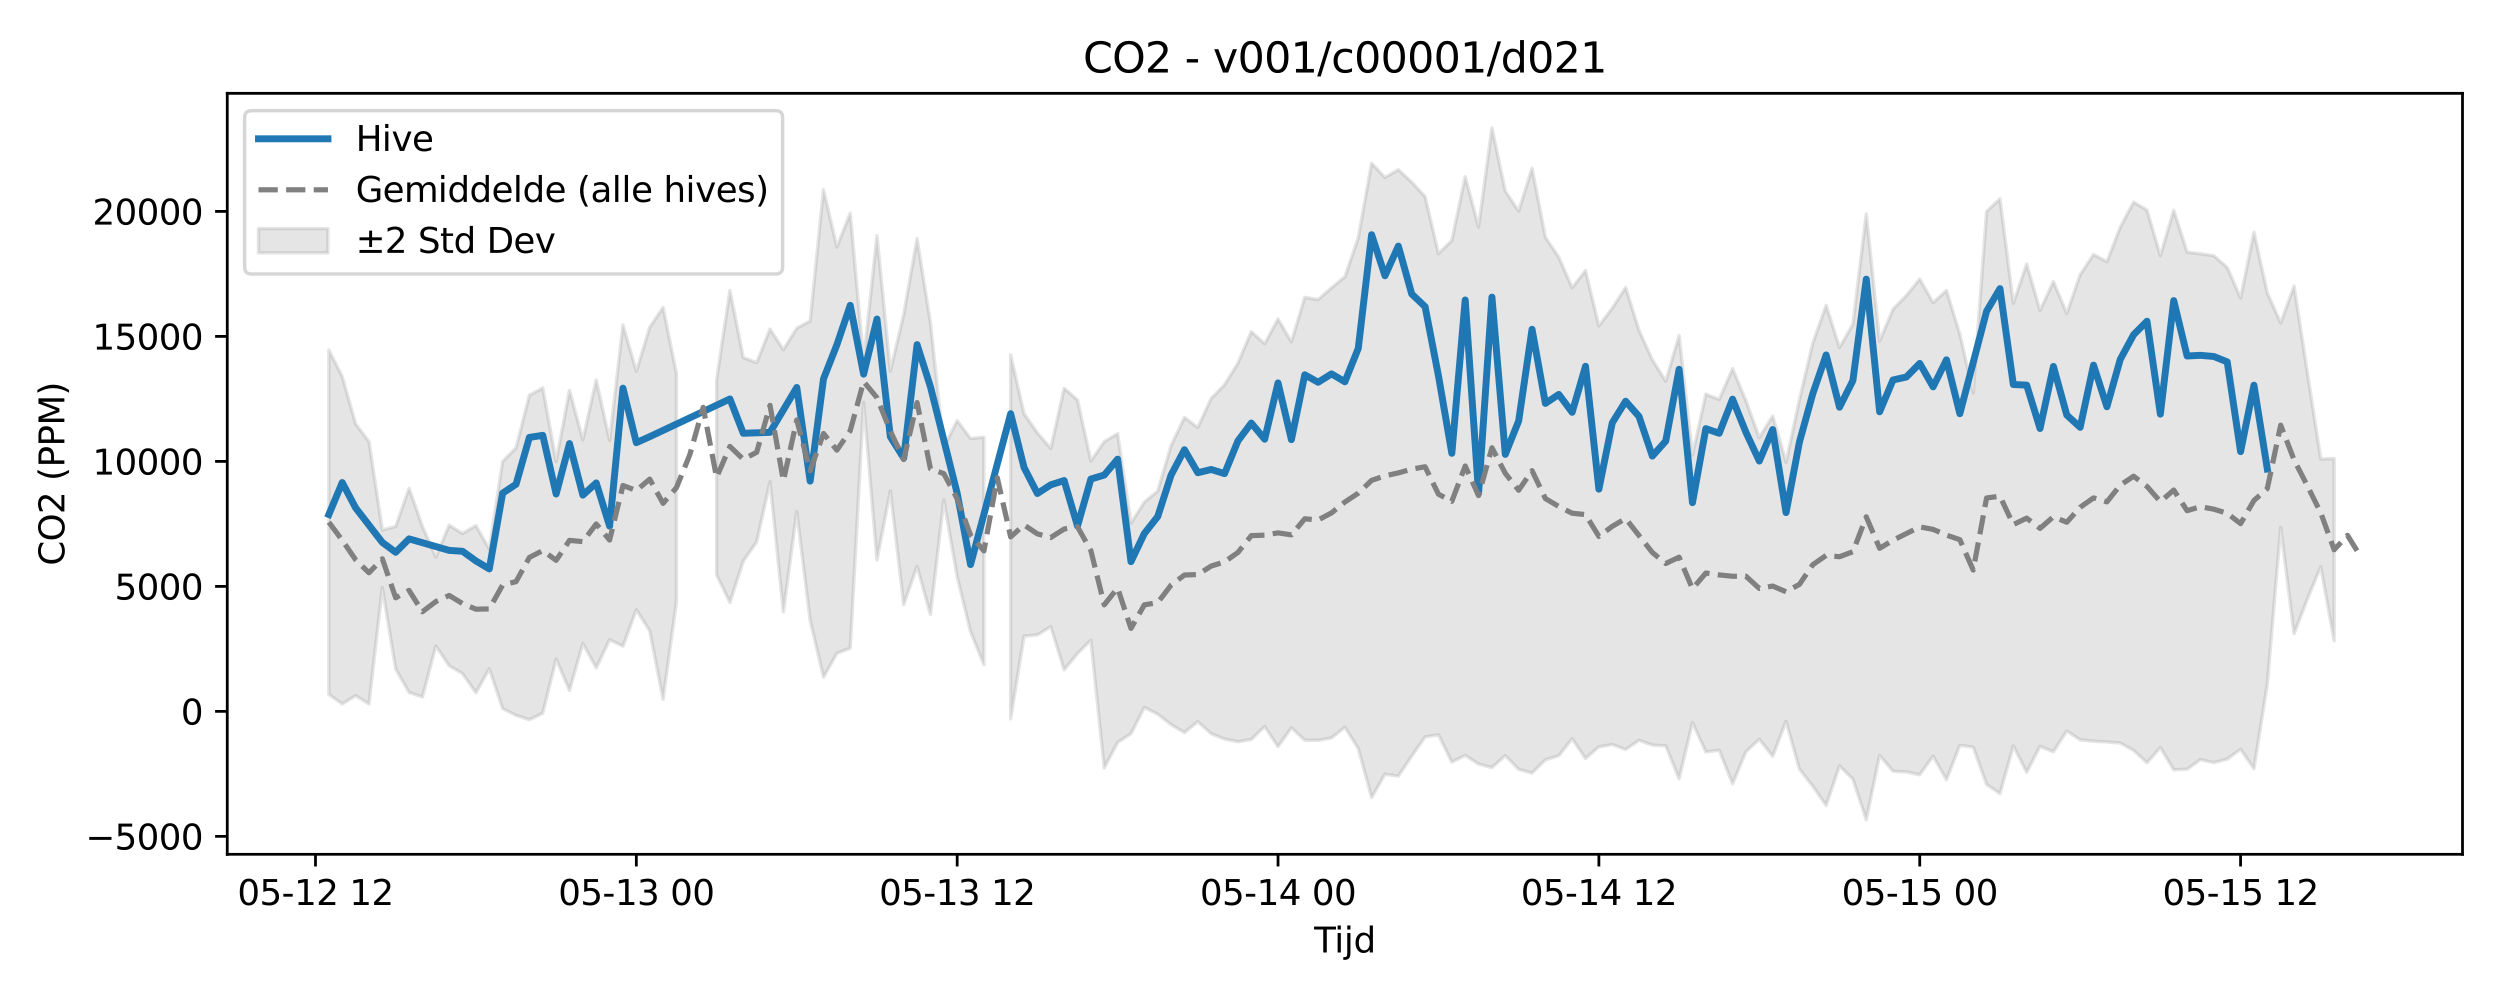 <?xml version="1.0" encoding="utf-8" standalone="no"?>
<!DOCTYPE svg PUBLIC "-//W3C//DTD SVG 1.1//EN"
  "http://www.w3.org/Graphics/SVG/1.1/DTD/svg11.dtd">
<svg xmlns:xlink="http://www.w3.org/1999/xlink" width="720pt" height="288pt" viewBox="0 0 720 288" xmlns="http://www.w3.org/2000/svg" version="1.1">
 <defs>
  <style type="text/css">*{stroke-linejoin: round; stroke-linecap: butt}</style>
 </defs>
 <g id="figure_1">
  <g id="patch_1">
   <path d="M 0 288 
L 720 288 
L 720 0 
L 0 0 
z
" style="fill: #ffffff"/>
  </g>
  <g id="axes_1">
   <g id="patch_2">
    <path d="M 65.45 246.04 
L 709.2 246.04 
L 709.2 26.88 
L 65.45 26.88 
z
" style="fill: #ffffff"/>
   </g>
   <g id="FillBetweenPolyCollection_1">
    <path d="M 94.711 100.827 
L 94.711 199.988 
L 98.562 202.741 
L 102.412 200.347 
L 106.262 202.748 
L 110.112 169.252 
L 113.962 192.684 
L 117.812 199.421 
L 121.663 200.731 
L 125.513 186.057 
L 129.363 191.731 
L 133.213 194.005 
L 137.063 199.512 
L 140.914 192.628 
L 144.764 204.054 
L 148.614 206.027 
L 152.464 207.275 
L 156.314 205.402 
L 160.164 189.806 
L 164.015 198.836 
L 167.865 185.295 
L 171.715 192.362 
L 175.565 184.247 
L 179.415 186.095 
L 183.265 175.611 
L 187.116 181.695 
L 190.966 201.39 
L 194.816 173.303 
L 194.816 107.586 
L 194.816 107.586 
L 190.966 88.534 
L 187.116 94.281 
L 183.265 106.928 
L 179.415 93.55 
L 175.565 126.811 
L 171.715 109.435 
L 167.865 126.682 
L 164.015 112.42 
L 160.164 132.943 
L 156.314 111.709 
L 152.464 113.82 
L 148.614 128.997 
L 144.764 132.876 
L 140.914 158.117 
L 137.063 151.372 
L 133.213 153.663 
L 129.363 151.24 
L 125.513 160.437 
L 121.663 151.615 
L 117.812 140.646 
L 113.962 151.64 
L 110.112 152.632 
L 106.262 127.171 
L 102.412 122.059 
L 98.562 108.428 
L 94.711 100.827 
z
" clip-path="url(#pb20a1253b9)" style="fill: #808080; fill-opacity: 0.2; stroke: #808080; stroke-opacity: 0.2"/>
    <path d="M 206.367 109.461 
L 206.367 165.546 
L 210.217 173.503 
L 214.067 161.614 
L 217.917 156.073 
L 221.767 138.718 
L 225.617 176.245 
L 229.468 147.374 
L 233.318 178.638 
L 237.168 195.065 
L 241.018 188.152 
L 244.868 186.663 
L 248.719 115.908 
L 252.569 161.241 
L 256.419 141.38 
L 260.269 174.123 
L 264.119 163.123 
L 267.969 176.995 
L 271.82 143.99 
L 275.67 166.127 
L 279.52 181.931 
L 283.37 191.411 
L 283.37 125.903 
L 283.37 125.903 
L 279.52 126.303 
L 275.67 121.141 
L 271.82 128.833 
L 267.969 92.98 
L 264.119 68.763 
L 260.269 90.578 
L 256.419 106.904 
L 252.569 67.858 
L 248.719 103.854 
L 244.868 61.415 
L 241.018 71.136 
L 237.168 54.627 
L 233.318 92.484 
L 229.468 94.506 
L 225.617 100.713 
L 221.767 94.772 
L 217.917 104.44 
L 214.067 102.954 
L 210.217 83.65 
L 206.367 109.461 
z
" clip-path="url(#pb20a1253b9)" style="fill: #808080; fill-opacity: 0.2; stroke: #808080; stroke-opacity: 0.2"/>
    <path d="M 291.071 102.219 
L 291.071 207.023 
L 294.921 183.204 
L 298.771 182.852 
L 302.621 180.463 
L 306.471 192.879 
L 310.321 188.224 
L 314.172 184.398 
L 318.022 221.164 
L 321.872 213.826 
L 325.722 211.301 
L 329.572 203.767 
L 333.422 205.689 
L 337.273 208.696 
L 341.123 210.972 
L 344.973 207.827 
L 348.823 211.308 
L 352.673 212.835 
L 356.524 213.609 
L 360.374 212.984 
L 364.224 209.233 
L 368.074 215.041 
L 371.924 209.633 
L 375.774 213.176 
L 379.625 213.221 
L 383.475 212.534 
L 387.325 209.448 
L 391.175 215.559 
L 395.025 229.695 
L 398.876 222.972 
L 402.726 223.527 
L 406.576 217.754 
L 410.426 212.237 
L 414.276 211.612 
L 418.126 219.481 
L 421.977 217.536 
L 425.827 220.056 
L 429.677 221.06 
L 433.527 217.61 
L 437.377 221.572 
L 441.228 222.626 
L 445.078 218.836 
L 448.928 217.633 
L 452.778 212.762 
L 456.628 218.446 
L 460.478 215.09 
L 464.329 214.425 
L 468.179 215.855 
L 472.029 213.205 
L 475.879 214.606 
L 479.729 214.784 
L 483.579 224.287 
L 487.43 208.09 
L 491.28 216.559 
L 495.13 216.081 
L 498.98 225.74 
L 502.83 216.499 
L 506.681 212.912 
L 510.531 217.807 
L 514.381 207.749 
L 518.231 221.482 
L 522.081 226.447 
L 525.931 231.969 
L 529.782 220.585 
L 533.632 224.391 
L 537.482 236.078 
L 541.332 217.558 
L 545.182 222.11 
L 549.033 222.307 
L 552.883 223.127 
L 556.733 217.759 
L 560.583 224.582 
L 564.433 214.659 
L 568.283 215.178 
L 572.134 225.913 
L 575.984 228.577 
L 579.834 214.833 
L 583.684 222.397 
L 587.534 214.933 
L 591.385 216.521 
L 595.235 210.521 
L 599.085 213.077 
L 602.935 213.487 
L 606.785 213.691 
L 610.635 213.994 
L 614.486 216.105 
L 618.336 219.675 
L 622.186 215.271 
L 626.036 221.71 
L 629.886 221.529 
L 633.736 218.768 
L 637.587 219.634 
L 641.437 218.634 
L 645.287 215.794 
L 649.137 221.38 
L 652.987 197.021 
L 656.838 151.899 
L 660.688 182.507 
L 664.538 172.487 
L 668.388 163.237 
L 672.238 184.583 
L 672.238 132.055 
L 672.238 132.055 
L 668.388 132.188 
L 664.538 107.408 
L 660.688 82.39 
L 656.838 93 
L 652.987 84.39 
L 649.137 66.902 
L 645.287 85.822 
L 641.437 77.018 
L 637.587 73.664 
L 633.736 73.085 
L 629.886 72.627 
L 626.036 60.544 
L 622.186 73.666 
L 618.336 60.516 
L 614.486 58.194 
L 610.635 65.452 
L 606.785 75.382 
L 602.935 73.302 
L 599.085 79.127 
L 595.235 90.291 
L 591.385 81.108 
L 587.534 89.418 
L 583.684 76.034 
L 579.834 87.334 
L 575.984 57.232 
L 572.134 60.918 
L 568.283 113.185 
L 564.433 96.201 
L 560.583 83.64 
L 556.733 87.168 
L 552.883 80.361 
L 549.033 85.092 
L 545.182 89.075 
L 541.332 98.253 
L 537.482 61.62 
L 533.632 93.395 
L 529.782 100.098 
L 525.931 87.936 
L 522.081 98.835 
L 518.231 115.124 
L 514.381 133.102 
L 510.531 119.783 
L 506.681 126.046 
L 502.83 115.412 
L 498.98 106.196 
L 495.13 115.068 
L 491.28 113.517 
L 487.43 131.04 
L 483.579 96.647 
L 479.729 109.792 
L 475.879 103.627 
L 472.029 95.118 
L 468.179 82.806 
L 464.329 88.748 
L 460.478 93.868 
L 456.628 77.949 
L 452.778 82.862 
L 448.928 74.079 
L 445.078 68.357 
L 441.228 48.464 
L 437.377 60.795 
L 433.527 55.038 
L 429.677 36.842 
L 425.827 65.377 
L 421.977 50.875 
L 418.126 69.27 
L 414.276 73.036 
L 410.426 56.613 
L 406.576 52.463 
L 402.726 48.865 
L 398.876 51.121 
L 395.025 46.988 
L 391.175 68.5 
L 387.325 79.722 
L 383.475 82.885 
L 379.625 86.291 
L 375.774 85.648 
L 371.924 98.451 
L 368.074 91.886 
L 364.224 99.013 
L 360.374 95.535 
L 356.524 104.604 
L 352.673 110.815 
L 348.823 114.733 
L 344.973 123.123 
L 341.123 120.238 
L 337.273 128.317 
L 333.422 141.414 
L 329.572 144.621 
L 325.722 150.638 
L 321.872 124.887 
L 318.022 127.215 
L 314.172 132.758 
L 310.321 115.201 
L 306.471 111.835 
L 302.621 129.147 
L 298.771 124.659 
L 294.921 119.149 
L 291.071 102.219 
z
" clip-path="url(#pb20a1253b9)" style="fill: #808080; fill-opacity: 0.2; stroke: #808080; stroke-opacity: 0.2"/>
   </g>
   <g id="matplotlib.axis_1">
    <g id="xtick_1">
     <g id="line2d_1">
      <defs>
       <path id="m64809e6137" d="M 0 0 
L 0 3.5 
" style="stroke: #000000; stroke-width: 0.8"/>
      </defs>
      <g>
       <use xlink:href="#m64809e6137" x="90.861" y="246.04" style="stroke: #000000; stroke-width: 0.8"/>
      </g>
     </g>
     <g id="text_1">
      <!-- 05-12 12 -->
      <g transform="translate(68.381 260.638) scale(0.1 -0.1)">
       <defs>
        <path id="DejaVuSans-30" d="M 2034 4250 
Q 1547 4250 1301 3770 
Q 1056 3291 1056 2328 
Q 1056 1369 1301 889 
Q 1547 409 2034 409 
Q 2525 409 2770 889 
Q 3016 1369 3016 2328 
Q 3016 3291 2770 3770 
Q 2525 4250 2034 4250 
z
M 2034 4750 
Q 2819 4750 3233 4129 
Q 3647 3509 3647 2328 
Q 3647 1150 3233 529 
Q 2819 -91 2034 -91 
Q 1250 -91 836 529 
Q 422 1150 422 2328 
Q 422 3509 836 4129 
Q 1250 4750 2034 4750 
z
" transform="scale(0.016)"/>
        <path id="DejaVuSans-35" d="M 691 4666 
L 3169 4666 
L 3169 4134 
L 1269 4134 
L 1269 2991 
Q 1406 3038 1543 3061 
Q 1681 3084 1819 3084 
Q 2600 3084 3056 2656 
Q 3513 2228 3513 1497 
Q 3513 744 3044 326 
Q 2575 -91 1722 -91 
Q 1428 -91 1123 -41 
Q 819 9 494 109 
L 494 744 
Q 775 591 1075 516 
Q 1375 441 1709 441 
Q 2250 441 2565 725 
Q 2881 1009 2881 1497 
Q 2881 1984 2565 2268 
Q 2250 2553 1709 2553 
Q 1456 2553 1204 2497 
Q 953 2441 691 2322 
L 691 4666 
z
" transform="scale(0.016)"/>
        <path id="DejaVuSans-2d" d="M 313 2009 
L 1997 2009 
L 1997 1497 
L 313 1497 
L 313 2009 
z
" transform="scale(0.016)"/>
        <path id="DejaVuSans-31" d="M 794 531 
L 1825 531 
L 1825 4091 
L 703 3866 
L 703 4441 
L 1819 4666 
L 2450 4666 
L 2450 531 
L 3481 531 
L 3481 0 
L 794 0 
L 794 531 
z
" transform="scale(0.016)"/>
        <path id="DejaVuSans-32" d="M 1228 531 
L 3431 531 
L 3431 0 
L 469 0 
L 469 531 
Q 828 903 1448 1529 
Q 2069 2156 2228 2338 
Q 2531 2678 2651 2914 
Q 2772 3150 2772 3378 
Q 2772 3750 2511 3984 
Q 2250 4219 1831 4219 
Q 1534 4219 1204 4116 
Q 875 4013 500 3803 
L 500 4441 
Q 881 4594 1212 4672 
Q 1544 4750 1819 4750 
Q 2544 4750 2975 4387 
Q 3406 4025 3406 3419 
Q 3406 3131 3298 2873 
Q 3191 2616 2906 2266 
Q 2828 2175 2409 1742 
Q 1991 1309 1228 531 
z
" transform="scale(0.016)"/>
        <path id="DejaVuSans-20" transform="scale(0.016)"/>
       </defs>
       <use xlink:href="#DejaVuSans-30"/>
       <use xlink:href="#DejaVuSans-35" transform="translate(63.623 0)"/>
       <use xlink:href="#DejaVuSans-2d" transform="translate(127.246 0)"/>
       <use xlink:href="#DejaVuSans-31" transform="translate(163.33 0)"/>
       <use xlink:href="#DejaVuSans-32" transform="translate(226.953 0)"/>
       <use xlink:href="#DejaVuSans-20" transform="translate(290.576 0)"/>
       <use xlink:href="#DejaVuSans-31" transform="translate(322.363 0)"/>
       <use xlink:href="#DejaVuSans-32" transform="translate(385.986 0)"/>
      </g>
     </g>
    </g>
    <g id="xtick_2">
     <g id="line2d_2">
      <g>
       <use xlink:href="#m64809e6137" x="183.265" y="246.04" style="stroke: #000000; stroke-width: 0.8"/>
      </g>
     </g>
     <g id="text_2">
      <!-- 05-13 00 -->
      <g transform="translate(160.785 260.638) scale(0.1 -0.1)">
       <defs>
        <path id="DejaVuSans-33" d="M 2597 2516 
Q 3050 2419 3304 2112 
Q 3559 1806 3559 1356 
Q 3559 666 3084 287 
Q 2609 -91 1734 -91 
Q 1441 -91 1130 -33 
Q 819 25 488 141 
L 488 750 
Q 750 597 1062 519 
Q 1375 441 1716 441 
Q 2309 441 2620 675 
Q 2931 909 2931 1356 
Q 2931 1769 2642 2001 
Q 2353 2234 1838 2234 
L 1294 2234 
L 1294 2753 
L 1863 2753 
Q 2328 2753 2575 2939 
Q 2822 3125 2822 3475 
Q 2822 3834 2567 4026 
Q 2313 4219 1838 4219 
Q 1578 4219 1281 4162 
Q 984 4106 628 3988 
L 628 4550 
Q 988 4650 1302 4700 
Q 1616 4750 1894 4750 
Q 2613 4750 3031 4423 
Q 3450 4097 3450 3541 
Q 3450 3153 3228 2886 
Q 3006 2619 2597 2516 
z
" transform="scale(0.016)"/>
       </defs>
       <use xlink:href="#DejaVuSans-30"/>
       <use xlink:href="#DejaVuSans-35" transform="translate(63.623 0)"/>
       <use xlink:href="#DejaVuSans-2d" transform="translate(127.246 0)"/>
       <use xlink:href="#DejaVuSans-31" transform="translate(163.33 0)"/>
       <use xlink:href="#DejaVuSans-33" transform="translate(226.953 0)"/>
       <use xlink:href="#DejaVuSans-20" transform="translate(290.576 0)"/>
       <use xlink:href="#DejaVuSans-30" transform="translate(322.363 0)"/>
       <use xlink:href="#DejaVuSans-30" transform="translate(385.986 0)"/>
      </g>
     </g>
    </g>
    <g id="xtick_3">
     <g id="line2d_3">
      <g>
       <use xlink:href="#m64809e6137" x="275.67" y="246.04" style="stroke: #000000; stroke-width: 0.8"/>
      </g>
     </g>
     <g id="text_3">
      <!-- 05-13 12 -->
      <g transform="translate(253.189 260.638) scale(0.1 -0.1)">
       <use xlink:href="#DejaVuSans-30"/>
       <use xlink:href="#DejaVuSans-35" transform="translate(63.623 0)"/>
       <use xlink:href="#DejaVuSans-2d" transform="translate(127.246 0)"/>
       <use xlink:href="#DejaVuSans-31" transform="translate(163.33 0)"/>
       <use xlink:href="#DejaVuSans-33" transform="translate(226.953 0)"/>
       <use xlink:href="#DejaVuSans-20" transform="translate(290.576 0)"/>
       <use xlink:href="#DejaVuSans-31" transform="translate(322.363 0)"/>
       <use xlink:href="#DejaVuSans-32" transform="translate(385.986 0)"/>
      </g>
     </g>
    </g>
    <g id="xtick_4">
     <g id="line2d_4">
      <g>
       <use xlink:href="#m64809e6137" x="368.074" y="246.04" style="stroke: #000000; stroke-width: 0.8"/>
      </g>
     </g>
     <g id="text_4">
      <!-- 05-14 00 -->
      <g transform="translate(345.594 260.638) scale(0.1 -0.1)">
       <defs>
        <path id="DejaVuSans-34" d="M 2419 4116 
L 825 1625 
L 2419 1625 
L 2419 4116 
z
M 2253 4666 
L 3047 4666 
L 3047 1625 
L 3713 1625 
L 3713 1100 
L 3047 1100 
L 3047 0 
L 2419 0 
L 2419 1100 
L 313 1100 
L 313 1709 
L 2253 4666 
z
" transform="scale(0.016)"/>
       </defs>
       <use xlink:href="#DejaVuSans-30"/>
       <use xlink:href="#DejaVuSans-35" transform="translate(63.623 0)"/>
       <use xlink:href="#DejaVuSans-2d" transform="translate(127.246 0)"/>
       <use xlink:href="#DejaVuSans-31" transform="translate(163.33 0)"/>
       <use xlink:href="#DejaVuSans-34" transform="translate(226.953 0)"/>
       <use xlink:href="#DejaVuSans-20" transform="translate(290.576 0)"/>
       <use xlink:href="#DejaVuSans-30" transform="translate(322.363 0)"/>
       <use xlink:href="#DejaVuSans-30" transform="translate(385.986 0)"/>
      </g>
     </g>
    </g>
    <g id="xtick_5">
     <g id="line2d_5">
      <g>
       <use xlink:href="#m64809e6137" x="460.478" y="246.04" style="stroke: #000000; stroke-width: 0.8"/>
      </g>
     </g>
     <g id="text_5">
      <!-- 05-14 12 -->
      <g transform="translate(437.998 260.638) scale(0.1 -0.1)">
       <use xlink:href="#DejaVuSans-30"/>
       <use xlink:href="#DejaVuSans-35" transform="translate(63.623 0)"/>
       <use xlink:href="#DejaVuSans-2d" transform="translate(127.246 0)"/>
       <use xlink:href="#DejaVuSans-31" transform="translate(163.33 0)"/>
       <use xlink:href="#DejaVuSans-34" transform="translate(226.953 0)"/>
       <use xlink:href="#DejaVuSans-20" transform="translate(290.576 0)"/>
       <use xlink:href="#DejaVuSans-31" transform="translate(322.363 0)"/>
       <use xlink:href="#DejaVuSans-32" transform="translate(385.986 0)"/>
      </g>
     </g>
    </g>
    <g id="xtick_6">
     <g id="line2d_6">
      <g>
       <use xlink:href="#m64809e6137" x="552.883" y="246.04" style="stroke: #000000; stroke-width: 0.8"/>
      </g>
     </g>
     <g id="text_6">
      <!-- 05-15 00 -->
      <g transform="translate(530.402 260.638) scale(0.1 -0.1)">
       <use xlink:href="#DejaVuSans-30"/>
       <use xlink:href="#DejaVuSans-35" transform="translate(63.623 0)"/>
       <use xlink:href="#DejaVuSans-2d" transform="translate(127.246 0)"/>
       <use xlink:href="#DejaVuSans-31" transform="translate(163.33 0)"/>
       <use xlink:href="#DejaVuSans-35" transform="translate(226.953 0)"/>
       <use xlink:href="#DejaVuSans-20" transform="translate(290.576 0)"/>
       <use xlink:href="#DejaVuSans-30" transform="translate(322.363 0)"/>
       <use xlink:href="#DejaVuSans-30" transform="translate(385.986 0)"/>
      </g>
     </g>
    </g>
    <g id="xtick_7">
     <g id="line2d_7">
      <g>
       <use xlink:href="#m64809e6137" x="645.287" y="246.04" style="stroke: #000000; stroke-width: 0.8"/>
      </g>
     </g>
     <g id="text_7">
      <!-- 05-15 12 -->
      <g transform="translate(622.807 260.638) scale(0.1 -0.1)">
       <use xlink:href="#DejaVuSans-30"/>
       <use xlink:href="#DejaVuSans-35" transform="translate(63.623 0)"/>
       <use xlink:href="#DejaVuSans-2d" transform="translate(127.246 0)"/>
       <use xlink:href="#DejaVuSans-31" transform="translate(163.33 0)"/>
       <use xlink:href="#DejaVuSans-35" transform="translate(226.953 0)"/>
       <use xlink:href="#DejaVuSans-20" transform="translate(290.576 0)"/>
       <use xlink:href="#DejaVuSans-31" transform="translate(322.363 0)"/>
       <use xlink:href="#DejaVuSans-32" transform="translate(385.986 0)"/>
      </g>
     </g>
    </g>
    <g id="text_8">
     <!-- Tijd -->
     <g transform="translate(378.475 274.317) scale(0.1 -0.1)">
      <defs>
       <path id="DejaVuSans-54" d="M -19 4666 
L 3928 4666 
L 3928 4134 
L 2272 4134 
L 2272 0 
L 1638 0 
L 1638 4134 
L -19 4134 
L -19 4666 
z
" transform="scale(0.016)"/>
       <path id="DejaVuSans-69" d="M 603 3500 
L 1178 3500 
L 1178 0 
L 603 0 
L 603 3500 
z
M 603 4863 
L 1178 4863 
L 1178 4134 
L 603 4134 
L 603 4863 
z
" transform="scale(0.016)"/>
       <path id="DejaVuSans-6a" d="M 603 3500 
L 1178 3500 
L 1178 -63 
Q 1178 -731 923 -1031 
Q 669 -1331 103 -1331 
L -116 -1331 
L -116 -844 
L 38 -844 
Q 366 -844 484 -692 
Q 603 -541 603 -63 
L 603 3500 
z
M 603 4863 
L 1178 4863 
L 1178 4134 
L 603 4134 
L 603 4863 
z
" transform="scale(0.016)"/>
       <path id="DejaVuSans-64" d="M 2906 2969 
L 2906 4863 
L 3481 4863 
L 3481 0 
L 2906 0 
L 2906 525 
Q 2725 213 2448 61 
Q 2172 -91 1784 -91 
Q 1150 -91 751 415 
Q 353 922 353 1747 
Q 353 2572 751 3078 
Q 1150 3584 1784 3584 
Q 2172 3584 2448 3432 
Q 2725 3281 2906 2969 
z
M 947 1747 
Q 947 1113 1208 752 
Q 1469 391 1925 391 
Q 2381 391 2643 752 
Q 2906 1113 2906 1747 
Q 2906 2381 2643 2742 
Q 2381 3103 1925 3103 
Q 1469 3103 1208 2742 
Q 947 2381 947 1747 
z
" transform="scale(0.016)"/>
      </defs>
      <use xlink:href="#DejaVuSans-54"/>
      <use xlink:href="#DejaVuSans-69" transform="translate(57.959 0)"/>
      <use xlink:href="#DejaVuSans-6a" transform="translate(85.742 0)"/>
      <use xlink:href="#DejaVuSans-64" transform="translate(113.525 0)"/>
     </g>
    </g>
   </g>
   <g id="matplotlib.axis_2">
    <g id="ytick_1">
     <g id="line2d_8">
      <defs>
       <path id="m7579529d1f" d="M 0 0 
L -3.5 0 
" style="stroke: #000000; stroke-width: 0.8"/>
      </defs>
      <g>
       <use xlink:href="#m7579529d1f" x="65.45" y="240.872" style="stroke: #000000; stroke-width: 0.8"/>
      </g>
     </g>
     <g id="text_9">
      <!-- −5000 -->
      <g transform="translate(24.62 244.671) scale(0.1 -0.1)">
       <defs>
        <path id="DejaVuSans-2212" d="M 678 2272 
L 4684 2272 
L 4684 1741 
L 678 1741 
L 678 2272 
z
" transform="scale(0.016)"/>
       </defs>
       <use xlink:href="#DejaVuSans-2212"/>
       <use xlink:href="#DejaVuSans-35" transform="translate(83.789 0)"/>
       <use xlink:href="#DejaVuSans-30" transform="translate(147.412 0)"/>
       <use xlink:href="#DejaVuSans-30" transform="translate(211.035 0)"/>
       <use xlink:href="#DejaVuSans-30" transform="translate(274.658 0)"/>
      </g>
     </g>
    </g>
    <g id="ytick_2">
     <g id="line2d_9">
      <g>
       <use xlink:href="#m7579529d1f" x="65.45" y="204.876" style="stroke: #000000; stroke-width: 0.8"/>
      </g>
     </g>
     <g id="text_10">
      <!-- 0 -->
      <g transform="translate(52.087 208.675) scale(0.1 -0.1)">
       <use xlink:href="#DejaVuSans-30"/>
      </g>
     </g>
    </g>
    <g id="ytick_3">
     <g id="line2d_10">
      <g>
       <use xlink:href="#m7579529d1f" x="65.45" y="168.879" style="stroke: #000000; stroke-width: 0.8"/>
      </g>
     </g>
     <g id="text_11">
      <!-- 5000 -->
      <g transform="translate(33 172.678) scale(0.1 -0.1)">
       <use xlink:href="#DejaVuSans-35"/>
       <use xlink:href="#DejaVuSans-30" transform="translate(63.623 0)"/>
       <use xlink:href="#DejaVuSans-30" transform="translate(127.246 0)"/>
       <use xlink:href="#DejaVuSans-30" transform="translate(190.869 0)"/>
      </g>
     </g>
    </g>
    <g id="ytick_4">
     <g id="line2d_11">
      <g>
       <use xlink:href="#m7579529d1f" x="65.45" y="132.883" style="stroke: #000000; stroke-width: 0.8"/>
      </g>
     </g>
     <g id="text_12">
      <!-- 10000 -->
      <g transform="translate(26.637 136.682) scale(0.1 -0.1)">
       <use xlink:href="#DejaVuSans-31"/>
       <use xlink:href="#DejaVuSans-30" transform="translate(63.623 0)"/>
       <use xlink:href="#DejaVuSans-30" transform="translate(127.246 0)"/>
       <use xlink:href="#DejaVuSans-30" transform="translate(190.869 0)"/>
       <use xlink:href="#DejaVuSans-30" transform="translate(254.492 0)"/>
      </g>
     </g>
    </g>
    <g id="ytick_5">
     <g id="line2d_12">
      <g>
       <use xlink:href="#m7579529d1f" x="65.45" y="96.886" style="stroke: #000000; stroke-width: 0.8"/>
      </g>
     </g>
     <g id="text_13">
      <!-- 15000 -->
      <g transform="translate(26.637 100.685) scale(0.1 -0.1)">
       <use xlink:href="#DejaVuSans-31"/>
       <use xlink:href="#DejaVuSans-35" transform="translate(63.623 0)"/>
       <use xlink:href="#DejaVuSans-30" transform="translate(127.246 0)"/>
       <use xlink:href="#DejaVuSans-30" transform="translate(190.869 0)"/>
       <use xlink:href="#DejaVuSans-30" transform="translate(254.492 0)"/>
      </g>
     </g>
    </g>
    <g id="ytick_6">
     <g id="line2d_13">
      <g>
       <use xlink:href="#m7579529d1f" x="65.45" y="60.89" style="stroke: #000000; stroke-width: 0.8"/>
      </g>
     </g>
     <g id="text_14">
      <!-- 20000 -->
      <g transform="translate(26.637 64.689) scale(0.1 -0.1)">
       <use xlink:href="#DejaVuSans-32"/>
       <use xlink:href="#DejaVuSans-30" transform="translate(63.623 0)"/>
       <use xlink:href="#DejaVuSans-30" transform="translate(127.246 0)"/>
       <use xlink:href="#DejaVuSans-30" transform="translate(190.869 0)"/>
       <use xlink:href="#DejaVuSans-30" transform="translate(254.492 0)"/>
      </g>
     </g>
    </g>
    <g id="text_15">
     <!-- CO2 (PPM) -->
     <g transform="translate(18.541 162.903) rotate(-90) scale(0.1 -0.1)">
      <defs>
       <path id="DejaVuSans-43" d="M 4122 4306 
L 4122 3641 
Q 3803 3938 3442 4084 
Q 3081 4231 2675 4231 
Q 1875 4231 1450 3742 
Q 1025 3253 1025 2328 
Q 1025 1406 1450 917 
Q 1875 428 2675 428 
Q 3081 428 3442 575 
Q 3803 722 4122 1019 
L 4122 359 
Q 3791 134 3420 21 
Q 3050 -91 2638 -91 
Q 1578 -91 968 557 
Q 359 1206 359 2328 
Q 359 3453 968 4101 
Q 1578 4750 2638 4750 
Q 3056 4750 3426 4639 
Q 3797 4528 4122 4306 
z
" transform="scale(0.016)"/>
       <path id="DejaVuSans-4f" d="M 2522 4238 
Q 1834 4238 1429 3725 
Q 1025 3213 1025 2328 
Q 1025 1447 1429 934 
Q 1834 422 2522 422 
Q 3209 422 3611 934 
Q 4013 1447 4013 2328 
Q 4013 3213 3611 3725 
Q 3209 4238 2522 4238 
z
M 2522 4750 
Q 3503 4750 4090 4092 
Q 4678 3434 4678 2328 
Q 4678 1225 4090 567 
Q 3503 -91 2522 -91 
Q 1538 -91 948 565 
Q 359 1222 359 2328 
Q 359 3434 948 4092 
Q 1538 4750 2522 4750 
z
" transform="scale(0.016)"/>
       <path id="DejaVuSans-28" d="M 1984 4856 
Q 1566 4138 1362 3434 
Q 1159 2731 1159 2009 
Q 1159 1288 1364 580 
Q 1569 -128 1984 -844 
L 1484 -844 
Q 1016 -109 783 600 
Q 550 1309 550 2009 
Q 550 2706 781 3412 
Q 1013 4119 1484 4856 
L 1984 4856 
z
" transform="scale(0.016)"/>
       <path id="DejaVuSans-50" d="M 1259 4147 
L 1259 2394 
L 2053 2394 
Q 2494 2394 2734 2622 
Q 2975 2850 2975 3272 
Q 2975 3691 2734 3919 
Q 2494 4147 2053 4147 
L 1259 4147 
z
M 628 4666 
L 2053 4666 
Q 2838 4666 3239 4311 
Q 3641 3956 3641 3272 
Q 3641 2581 3239 2228 
Q 2838 1875 2053 1875 
L 1259 1875 
L 1259 0 
L 628 0 
L 628 4666 
z
" transform="scale(0.016)"/>
       <path id="DejaVuSans-4d" d="M 628 4666 
L 1569 4666 
L 2759 1491 
L 3956 4666 
L 4897 4666 
L 4897 0 
L 4281 0 
L 4281 4097 
L 3078 897 
L 2444 897 
L 1241 4097 
L 1241 0 
L 628 0 
L 628 4666 
z
" transform="scale(0.016)"/>
       <path id="DejaVuSans-29" d="M 513 4856 
L 1013 4856 
Q 1481 4119 1714 3412 
Q 1947 2706 1947 2009 
Q 1947 1309 1714 600 
Q 1481 -109 1013 -844 
L 513 -844 
Q 928 -128 1133 580 
Q 1338 1288 1338 2009 
Q 1338 2731 1133 3434 
Q 928 4138 513 4856 
z
" transform="scale(0.016)"/>
      </defs>
      <use xlink:href="#DejaVuSans-43"/>
      <use xlink:href="#DejaVuSans-4f" transform="translate(69.824 0)"/>
      <use xlink:href="#DejaVuSans-32" transform="translate(148.535 0)"/>
      <use xlink:href="#DejaVuSans-20" transform="translate(212.158 0)"/>
      <use xlink:href="#DejaVuSans-28" transform="translate(243.945 0)"/>
      <use xlink:href="#DejaVuSans-50" transform="translate(282.959 0)"/>
      <use xlink:href="#DejaVuSans-50" transform="translate(343.262 0)"/>
      <use xlink:href="#DejaVuSans-4d" transform="translate(403.564 0)"/>
      <use xlink:href="#DejaVuSans-29" transform="translate(489.844 0)"/>
     </g>
    </g>
   </g>
   <g id="line2d_14">
    <path d="M 94.711 148.167 
L 98.562 138.978 
L 102.412 146.252 
L 110.112 156.216 
L 113.962 159.055 
L 117.812 155.198 
L 129.363 158.512 
L 133.213 158.771 
L 137.063 161.548 
L 140.914 163.847 
L 144.764 142.019 
L 148.614 139.475 
L 152.464 125.971 
L 156.314 125.374 
L 160.164 142.268 
L 164.015 127.752 
L 167.865 142.597 
L 171.715 139.086 
L 175.565 151.514 
L 179.415 111.808 
L 183.265 127.488 
L 187.116 125.763 
L 210.217 114.904 
L 214.067 124.791 
L 221.767 124.514 
L 229.468 111.594 
L 233.318 138.556 
L 237.168 109.111 
L 241.018 99.294 
L 244.868 87.93 
L 248.719 107.75 
L 252.569 91.883 
L 256.419 125.791 
L 260.269 131.904 
L 264.119 99.262 
L 267.969 111.393 
L 275.67 142.076 
L 279.52 162.587 
L 291.071 119.15 
L 294.921 134.632 
L 298.771 142.129 
L 302.621 139.624 
L 306.471 138.397 
L 310.321 151.482 
L 314.172 137.965 
L 318.022 136.816 
L 321.872 132.24 
L 325.722 161.752 
L 329.572 153.653 
L 333.422 148.772 
L 337.273 136.816 
L 341.123 129.528 
L 344.973 136.144 
L 348.823 135.21 
L 352.673 136.398 
L 356.524 126.979 
L 360.374 121.841 
L 364.224 126.487 
L 368.074 110.284 
L 371.924 126.622 
L 375.774 107.942 
L 379.625 110.092 
L 383.475 107.68 
L 387.325 109.946 
L 391.175 100.359 
L 395.025 67.6 
L 398.876 79.417 
L 402.726 70.875 
L 406.576 84.669 
L 410.426 88.326 
L 414.276 108.23 
L 418.126 130.545 
L 421.977 86.402 
L 425.827 142.04 
L 429.677 85.576 
L 433.527 130.853 
L 437.377 121.223 
L 441.228 94.839 
L 445.078 116.183 
L 448.928 113.593 
L 452.778 118.743 
L 456.628 105.492 
L 460.478 140.867 
L 464.329 121.777 
L 468.179 115.559 
L 472.029 119.922 
L 475.879 131.354 
L 479.729 127.037 
L 483.579 106.364 
L 487.43 144.765 
L 491.28 123.447 
L 495.13 124.784 
L 498.98 114.96 
L 502.83 124.51 
L 506.681 132.775 
L 510.531 123.718 
L 514.381 147.617 
L 518.231 127.334 
L 522.081 113.38 
L 525.931 102.233 
L 529.782 117.277 
L 533.632 109.603 
L 537.482 80.395 
L 541.332 118.592 
L 545.182 109.437 
L 549.033 108.576 
L 552.883 104.666 
L 556.733 111.41 
L 560.583 103.63 
L 564.433 119.139 
L 572.134 89.629 
L 575.984 83.136 
L 579.834 110.74 
L 583.684 110.914 
L 587.534 123.405 
L 591.385 105.536 
L 595.235 119.538 
L 599.085 123.065 
L 602.935 105.165 
L 606.785 117.14 
L 610.635 103.495 
L 614.486 96.39 
L 618.336 92.514 
L 622.186 119.266 
L 626.036 86.584 
L 629.886 102.531 
L 633.736 102.331 
L 637.587 102.672 
L 641.437 104.218 
L 645.287 130.065 
L 649.137 110.937 
L 652.987 135.069 
L 652.987 135.069 
" clip-path="url(#pb20a1253b9)" style="fill: none; stroke: #1f77b4; stroke-width: 2; stroke-linecap: square"/>
   </g>
   <g id="line2d_15">
    <path d="M 94.711 150.408 
L 98.562 155.584 
L 102.412 161.203 
L 106.262 164.96 
L 110.112 160.942 
L 113.962 172.162 
L 117.812 170.033 
L 121.663 176.173 
L 125.513 173.247 
L 129.363 171.486 
L 133.213 173.834 
L 137.063 175.442 
L 140.914 175.372 
L 144.764 168.465 
L 148.614 167.512 
L 152.464 160.548 
L 156.314 158.555 
L 160.164 161.374 
L 164.015 155.628 
L 167.865 155.989 
L 171.715 150.898 
L 175.565 155.529 
L 179.415 139.823 
L 183.265 141.269 
L 187.116 137.988 
L 190.966 144.962 
L 194.816 140.444 
L 198.666 130.953 
L 202.516 117.313 
L 206.367 137.503 
L 210.217 128.577 
L 214.067 132.284 
L 217.917 130.256 
L 221.767 116.745 
L 225.617 138.479 
L 229.468 120.94 
L 233.318 135.561 
L 237.168 124.846 
L 241.018 129.644 
L 244.868 124.039 
L 248.719 109.881 
L 252.569 114.549 
L 256.419 124.142 
L 260.269 132.351 
L 264.119 115.943 
L 267.969 134.988 
L 271.82 136.412 
L 275.67 143.634 
L 279.52 154.117 
L 283.37 158.657 
L 287.22 137.586 
L 291.071 154.621 
L 294.921 151.177 
L 298.771 153.756 
L 302.621 154.805 
L 306.471 152.357 
L 310.321 151.712 
L 314.172 158.578 
L 318.022 174.189 
L 321.872 169.356 
L 325.722 180.97 
L 329.572 174.194 
L 333.422 173.551 
L 337.273 168.506 
L 341.123 165.605 
L 344.973 165.475 
L 348.823 163.02 
L 352.673 161.825 
L 356.524 159.107 
L 360.374 154.259 
L 364.224 154.123 
L 368.074 153.463 
L 371.924 154.042 
L 375.774 149.412 
L 379.625 149.756 
L 383.475 147.71 
L 387.325 144.585 
L 391.175 142.03 
L 395.025 138.341 
L 398.876 137.047 
L 402.726 136.196 
L 406.576 135.108 
L 410.426 134.425 
L 414.276 142.324 
L 418.126 144.376 
L 421.977 134.206 
L 425.827 142.716 
L 429.677 128.951 
L 433.527 136.324 
L 437.377 141.183 
L 441.228 135.545 
L 445.078 143.597 
L 448.928 145.856 
L 452.778 147.812 
L 456.628 148.198 
L 460.478 154.479 
L 464.329 151.587 
L 468.179 149.33 
L 475.879 159.117 
L 479.729 162.288 
L 483.579 160.467 
L 487.43 169.565 
L 491.28 165.038 
L 495.13 165.574 
L 498.98 165.968 
L 502.83 165.955 
L 506.681 169.479 
L 510.531 168.795 
L 514.381 170.426 
L 518.231 168.303 
L 522.081 162.641 
L 525.931 159.952 
L 529.782 160.342 
L 533.632 158.893 
L 537.482 148.849 
L 541.332 157.906 
L 545.182 155.593 
L 552.883 151.744 
L 556.733 152.463 
L 560.583 154.111 
L 564.433 155.43 
L 568.283 164.182 
L 572.134 143.415 
L 575.984 142.905 
L 579.834 151.083 
L 583.684 149.216 
L 587.534 152.176 
L 591.385 148.815 
L 595.235 150.406 
L 599.085 146.102 
L 602.935 143.394 
L 606.785 144.536 
L 610.635 139.723 
L 614.486 137.15 
L 618.336 140.096 
L 622.186 144.469 
L 626.036 141.127 
L 629.886 147.078 
L 633.736 145.926 
L 637.587 146.649 
L 641.437 147.826 
L 645.287 150.808 
L 649.137 144.141 
L 652.987 140.705 
L 656.838 122.449 
L 660.688 132.448 
L 664.538 139.948 
L 668.388 147.713 
L 672.238 158.319 
L 676.088 154.19 
L 679.939 160.406 
L 679.939 160.406 
" clip-path="url(#pb20a1253b9)" style="fill: none; stroke-dasharray: 5.55,2.4; stroke-dashoffset: 0; stroke: #808080; stroke-width: 1.5"/>
   </g>
   <g id="patch_3">
    <path d="M 65.45 246.04 
L 65.45 26.88 
" style="fill: none; stroke: #000000; stroke-width: 0.8; stroke-linejoin: miter; stroke-linecap: square"/>
   </g>
   <g id="patch_4">
    <path d="M 709.2 246.04 
L 709.2 26.88 
" style="fill: none; stroke: #000000; stroke-width: 0.8; stroke-linejoin: miter; stroke-linecap: square"/>
   </g>
   <g id="patch_5">
    <path d="M 65.45 246.04 
L 709.2 246.04 
" style="fill: none; stroke: #000000; stroke-width: 0.8; stroke-linejoin: miter; stroke-linecap: square"/>
   </g>
   <g id="patch_6">
    <path d="M 65.45 26.88 
L 709.2 26.88 
" style="fill: none; stroke: #000000; stroke-width: 0.8; stroke-linejoin: miter; stroke-linecap: square"/>
   </g>
   <g id="text_16">
    <!-- CO2 - v001/c00001/d021 -->
    <g transform="translate(311.922 20.88) scale(0.12 -0.12)">
     <defs>
      <path id="DejaVuSans-76" d="M 191 3500 
L 800 3500 
L 1894 563 
L 2988 3500 
L 3597 3500 
L 2284 0 
L 1503 0 
L 191 3500 
z
" transform="scale(0.016)"/>
      <path id="DejaVuSans-2f" d="M 1625 4666 
L 2156 4666 
L 531 -594 
L 0 -594 
L 1625 4666 
z
" transform="scale(0.016)"/>
      <path id="DejaVuSans-63" d="M 3122 3366 
L 3122 2828 
Q 2878 2963 2633 3030 
Q 2388 3097 2138 3097 
Q 1578 3097 1268 2742 
Q 959 2388 959 1747 
Q 959 1106 1268 751 
Q 1578 397 2138 397 
Q 2388 397 2633 464 
Q 2878 531 3122 666 
L 3122 134 
Q 2881 22 2623 -34 
Q 2366 -91 2075 -91 
Q 1284 -91 818 406 
Q 353 903 353 1747 
Q 353 2603 823 3093 
Q 1294 3584 2113 3584 
Q 2378 3584 2631 3529 
Q 2884 3475 3122 3366 
z
" transform="scale(0.016)"/>
     </defs>
     <use xlink:href="#DejaVuSans-43"/>
     <use xlink:href="#DejaVuSans-4f" transform="translate(69.824 0)"/>
     <use xlink:href="#DejaVuSans-32" transform="translate(148.535 0)"/>
     <use xlink:href="#DejaVuSans-20" transform="translate(212.158 0)"/>
     <use xlink:href="#DejaVuSans-2d" transform="translate(243.945 0)"/>
     <use xlink:href="#DejaVuSans-20" transform="translate(280.029 0)"/>
     <use xlink:href="#DejaVuSans-76" transform="translate(311.816 0)"/>
     <use xlink:href="#DejaVuSans-30" transform="translate(370.996 0)"/>
     <use xlink:href="#DejaVuSans-30" transform="translate(434.619 0)"/>
     <use xlink:href="#DejaVuSans-31" transform="translate(498.242 0)"/>
     <use xlink:href="#DejaVuSans-2f" transform="translate(561.865 0)"/>
     <use xlink:href="#DejaVuSans-63" transform="translate(595.557 0)"/>
     <use xlink:href="#DejaVuSans-30" transform="translate(650.537 0)"/>
     <use xlink:href="#DejaVuSans-30" transform="translate(714.16 0)"/>
     <use xlink:href="#DejaVuSans-30" transform="translate(777.783 0)"/>
     <use xlink:href="#DejaVuSans-30" transform="translate(841.406 0)"/>
     <use xlink:href="#DejaVuSans-31" transform="translate(905.029 0)"/>
     <use xlink:href="#DejaVuSans-2f" transform="translate(968.652 0)"/>
     <use xlink:href="#DejaVuSans-64" transform="translate(1002.344 0)"/>
     <use xlink:href="#DejaVuSans-30" transform="translate(1065.82 0)"/>
     <use xlink:href="#DejaVuSans-32" transform="translate(1129.443 0)"/>
     <use xlink:href="#DejaVuSans-31" transform="translate(1193.066 0)"/>
    </g>
   </g>
   <g id="legend_1">
    <g id="patch_7">
     <path d="M 72.45 78.914 
L 223.394 78.914 
Q 225.394 78.914 225.394 76.914 
L 225.394 33.88 
Q 225.394 31.88 223.394 31.88 
L 72.45 31.88 
Q 70.45 31.88 70.45 33.88 
L 70.45 76.914 
Q 70.45 78.914 72.45 78.914 
z
" style="fill: #ffffff; opacity: 0.8; stroke: #cccccc; stroke-linejoin: miter"/>
    </g>
    <g id="line2d_16">
     <path d="M 74.45 39.978 
L 84.45 39.978 
L 94.45 39.978 
" style="fill: none; stroke: #1f77b4; stroke-width: 2; stroke-linecap: square"/>
    </g>
    <g id="text_17">
     <!-- Hive -->
     <g transform="translate(102.45 43.478) scale(0.1 -0.1)">
      <defs>
       <path id="DejaVuSans-48" d="M 628 4666 
L 1259 4666 
L 1259 2753 
L 3553 2753 
L 3553 4666 
L 4184 4666 
L 4184 0 
L 3553 0 
L 3553 2222 
L 1259 2222 
L 1259 0 
L 628 0 
L 628 4666 
z
" transform="scale(0.016)"/>
       <path id="DejaVuSans-65" d="M 3597 1894 
L 3597 1613 
L 953 1613 
Q 991 1019 1311 708 
Q 1631 397 2203 397 
Q 2534 397 2845 478 
Q 3156 559 3463 722 
L 3463 178 
Q 3153 47 2828 -22 
Q 2503 -91 2169 -91 
Q 1331 -91 842 396 
Q 353 884 353 1716 
Q 353 2575 817 3079 
Q 1281 3584 2069 3584 
Q 2775 3584 3186 3129 
Q 3597 2675 3597 1894 
z
M 3022 2063 
Q 3016 2534 2758 2815 
Q 2500 3097 2075 3097 
Q 1594 3097 1305 2825 
Q 1016 2553 972 2059 
L 3022 2063 
z
" transform="scale(0.016)"/>
      </defs>
      <use xlink:href="#DejaVuSans-48"/>
      <use xlink:href="#DejaVuSans-69" transform="translate(75.195 0)"/>
      <use xlink:href="#DejaVuSans-76" transform="translate(102.979 0)"/>
      <use xlink:href="#DejaVuSans-65" transform="translate(162.158 0)"/>
     </g>
    </g>
    <g id="line2d_17">
     <path d="M 74.45 54.657 
L 84.45 54.657 
L 94.45 54.657 
" style="fill: none; stroke-dasharray: 5.55,2.4; stroke-dashoffset: 0; stroke: #808080; stroke-width: 1.5"/>
    </g>
    <g id="text_18">
     <!-- Gemiddelde (alle hives) -->
     <g transform="translate(102.45 58.157) scale(0.1 -0.1)">
      <defs>
       <path id="DejaVuSans-47" d="M 3809 666 
L 3809 1919 
L 2778 1919 
L 2778 2438 
L 4434 2438 
L 4434 434 
Q 4069 175 3628 42 
Q 3188 -91 2688 -91 
Q 1594 -91 976 548 
Q 359 1188 359 2328 
Q 359 3472 976 4111 
Q 1594 4750 2688 4750 
Q 3144 4750 3555 4637 
Q 3966 4525 4313 4306 
L 4313 3634 
Q 3963 3931 3569 4081 
Q 3175 4231 2741 4231 
Q 1884 4231 1454 3753 
Q 1025 3275 1025 2328 
Q 1025 1384 1454 906 
Q 1884 428 2741 428 
Q 3075 428 3337 486 
Q 3600 544 3809 666 
z
" transform="scale(0.016)"/>
       <path id="DejaVuSans-6d" d="M 3328 2828 
Q 3544 3216 3844 3400 
Q 4144 3584 4550 3584 
Q 5097 3584 5394 3201 
Q 5691 2819 5691 2113 
L 5691 0 
L 5113 0 
L 5113 2094 
Q 5113 2597 4934 2840 
Q 4756 3084 4391 3084 
Q 3944 3084 3684 2787 
Q 3425 2491 3425 1978 
L 3425 0 
L 2847 0 
L 2847 2094 
Q 2847 2600 2669 2842 
Q 2491 3084 2119 3084 
Q 1678 3084 1418 2786 
Q 1159 2488 1159 1978 
L 1159 0 
L 581 0 
L 581 3500 
L 1159 3500 
L 1159 2956 
Q 1356 3278 1631 3431 
Q 1906 3584 2284 3584 
Q 2666 3584 2933 3390 
Q 3200 3197 3328 2828 
z
" transform="scale(0.016)"/>
       <path id="DejaVuSans-6c" d="M 603 4863 
L 1178 4863 
L 1178 0 
L 603 0 
L 603 4863 
z
" transform="scale(0.016)"/>
       <path id="DejaVuSans-61" d="M 2194 1759 
Q 1497 1759 1228 1600 
Q 959 1441 959 1056 
Q 959 750 1161 570 
Q 1363 391 1709 391 
Q 2188 391 2477 730 
Q 2766 1069 2766 1631 
L 2766 1759 
L 2194 1759 
z
M 3341 1997 
L 3341 0 
L 2766 0 
L 2766 531 
Q 2569 213 2275 61 
Q 1981 -91 1556 -91 
Q 1019 -91 701 211 
Q 384 513 384 1019 
Q 384 1609 779 1909 
Q 1175 2209 1959 2209 
L 2766 2209 
L 2766 2266 
Q 2766 2663 2505 2880 
Q 2244 3097 1772 3097 
Q 1472 3097 1187 3025 
Q 903 2953 641 2809 
L 641 3341 
Q 956 3463 1253 3523 
Q 1550 3584 1831 3584 
Q 2591 3584 2966 3190 
Q 3341 2797 3341 1997 
z
" transform="scale(0.016)"/>
       <path id="DejaVuSans-68" d="M 3513 2113 
L 3513 0 
L 2938 0 
L 2938 2094 
Q 2938 2591 2744 2837 
Q 2550 3084 2163 3084 
Q 1697 3084 1428 2787 
Q 1159 2491 1159 1978 
L 1159 0 
L 581 0 
L 581 4863 
L 1159 4863 
L 1159 2956 
Q 1366 3272 1645 3428 
Q 1925 3584 2291 3584 
Q 2894 3584 3203 3211 
Q 3513 2838 3513 2113 
z
" transform="scale(0.016)"/>
       <path id="DejaVuSans-73" d="M 2834 3397 
L 2834 2853 
Q 2591 2978 2328 3040 
Q 2066 3103 1784 3103 
Q 1356 3103 1142 2972 
Q 928 2841 928 2578 
Q 928 2378 1081 2264 
Q 1234 2150 1697 2047 
L 1894 2003 
Q 2506 1872 2764 1633 
Q 3022 1394 3022 966 
Q 3022 478 2636 193 
Q 2250 -91 1575 -91 
Q 1294 -91 989 -36 
Q 684 19 347 128 
L 347 722 
Q 666 556 975 473 
Q 1284 391 1588 391 
Q 1994 391 2212 530 
Q 2431 669 2431 922 
Q 2431 1156 2273 1281 
Q 2116 1406 1581 1522 
L 1381 1569 
Q 847 1681 609 1914 
Q 372 2147 372 2553 
Q 372 3047 722 3315 
Q 1072 3584 1716 3584 
Q 2034 3584 2315 3537 
Q 2597 3491 2834 3397 
z
" transform="scale(0.016)"/>
      </defs>
      <use xlink:href="#DejaVuSans-47"/>
      <use xlink:href="#DejaVuSans-65" transform="translate(77.49 0)"/>
      <use xlink:href="#DejaVuSans-6d" transform="translate(139.014 0)"/>
      <use xlink:href="#DejaVuSans-69" transform="translate(236.426 0)"/>
      <use xlink:href="#DejaVuSans-64" transform="translate(264.209 0)"/>
      <use xlink:href="#DejaVuSans-64" transform="translate(327.686 0)"/>
      <use xlink:href="#DejaVuSans-65" transform="translate(391.162 0)"/>
      <use xlink:href="#DejaVuSans-6c" transform="translate(452.686 0)"/>
      <use xlink:href="#DejaVuSans-64" transform="translate(480.469 0)"/>
      <use xlink:href="#DejaVuSans-65" transform="translate(543.945 0)"/>
      <use xlink:href="#DejaVuSans-20" transform="translate(605.469 0)"/>
      <use xlink:href="#DejaVuSans-28" transform="translate(637.256 0)"/>
      <use xlink:href="#DejaVuSans-61" transform="translate(676.27 0)"/>
      <use xlink:href="#DejaVuSans-6c" transform="translate(737.549 0)"/>
      <use xlink:href="#DejaVuSans-6c" transform="translate(765.332 0)"/>
      <use xlink:href="#DejaVuSans-65" transform="translate(793.115 0)"/>
      <use xlink:href="#DejaVuSans-20" transform="translate(854.639 0)"/>
      <use xlink:href="#DejaVuSans-68" transform="translate(886.426 0)"/>
      <use xlink:href="#DejaVuSans-69" transform="translate(949.805 0)"/>
      <use xlink:href="#DejaVuSans-76" transform="translate(977.588 0)"/>
      <use xlink:href="#DejaVuSans-65" transform="translate(1036.768 0)"/>
      <use xlink:href="#DejaVuSans-73" transform="translate(1098.291 0)"/>
      <use xlink:href="#DejaVuSans-29" transform="translate(1150.391 0)"/>
     </g>
    </g>
    <g id="patch_8">
     <path d="M 74.45 72.835 
L 94.45 72.835 
L 94.45 65.835 
L 74.45 65.835 
z
" style="fill: #808080; fill-opacity: 0.2; stroke: #808080; stroke-opacity: 0.2; stroke-linejoin: miter"/>
    </g>
    <g id="text_19">
     <!-- ±2 Std Dev -->
     <g transform="translate(102.45 72.835) scale(0.1 -0.1)">
      <defs>
       <path id="DejaVuSans-b1" d="M 2944 4013 
L 2944 2803 
L 4684 2803 
L 4684 2272 
L 2944 2272 
L 2944 1063 
L 2419 1063 
L 2419 2272 
L 678 2272 
L 678 2803 
L 2419 2803 
L 2419 4013 
L 2944 4013 
z
M 678 531 
L 4684 531 
L 4684 0 
L 678 0 
L 678 531 
z
" transform="scale(0.016)"/>
       <path id="DejaVuSans-53" d="M 3425 4513 
L 3425 3897 
Q 3066 4069 2747 4153 
Q 2428 4238 2131 4238 
Q 1616 4238 1336 4038 
Q 1056 3838 1056 3469 
Q 1056 3159 1242 3001 
Q 1428 2844 1947 2747 
L 2328 2669 
Q 3034 2534 3370 2195 
Q 3706 1856 3706 1288 
Q 3706 609 3251 259 
Q 2797 -91 1919 -91 
Q 1588 -91 1214 -16 
Q 841 59 441 206 
L 441 856 
Q 825 641 1194 531 
Q 1563 422 1919 422 
Q 2459 422 2753 634 
Q 3047 847 3047 1241 
Q 3047 1584 2836 1778 
Q 2625 1972 2144 2069 
L 1759 2144 
Q 1053 2284 737 2584 
Q 422 2884 422 3419 
Q 422 4038 858 4394 
Q 1294 4750 2059 4750 
Q 2388 4750 2728 4690 
Q 3069 4631 3425 4513 
z
" transform="scale(0.016)"/>
       <path id="DejaVuSans-74" d="M 1172 4494 
L 1172 3500 
L 2356 3500 
L 2356 3053 
L 1172 3053 
L 1172 1153 
Q 1172 725 1289 603 
Q 1406 481 1766 481 
L 2356 481 
L 2356 0 
L 1766 0 
Q 1100 0 847 248 
Q 594 497 594 1153 
L 594 3053 
L 172 3053 
L 172 3500 
L 594 3500 
L 594 4494 
L 1172 4494 
z
" transform="scale(0.016)"/>
       <path id="DejaVuSans-44" d="M 1259 4147 
L 1259 519 
L 2022 519 
Q 2988 519 3436 956 
Q 3884 1394 3884 2338 
Q 3884 3275 3436 3711 
Q 2988 4147 2022 4147 
L 1259 4147 
z
M 628 4666 
L 1925 4666 
Q 3281 4666 3915 4102 
Q 4550 3538 4550 2338 
Q 4550 1131 3912 565 
Q 3275 0 1925 0 
L 628 0 
L 628 4666 
z
" transform="scale(0.016)"/>
      </defs>
      <use xlink:href="#DejaVuSans-b1"/>
      <use xlink:href="#DejaVuSans-32" transform="translate(83.789 0)"/>
      <use xlink:href="#DejaVuSans-20" transform="translate(147.412 0)"/>
      <use xlink:href="#DejaVuSans-53" transform="translate(179.199 0)"/>
      <use xlink:href="#DejaVuSans-74" transform="translate(242.676 0)"/>
      <use xlink:href="#DejaVuSans-64" transform="translate(281.885 0)"/>
      <use xlink:href="#DejaVuSans-20" transform="translate(345.361 0)"/>
      <use xlink:href="#DejaVuSans-44" transform="translate(377.148 0)"/>
      <use xlink:href="#DejaVuSans-65" transform="translate(454.15 0)"/>
      <use xlink:href="#DejaVuSans-76" transform="translate(515.674 0)"/>
     </g>
    </g>
   </g>
  </g>
 </g>
 <defs>
  <clipPath id="pb20a1253b9">
   <rect x="65.45" y="26.88" width="643.75" height="219.16"/>
  </clipPath>
 </defs>
</svg>
